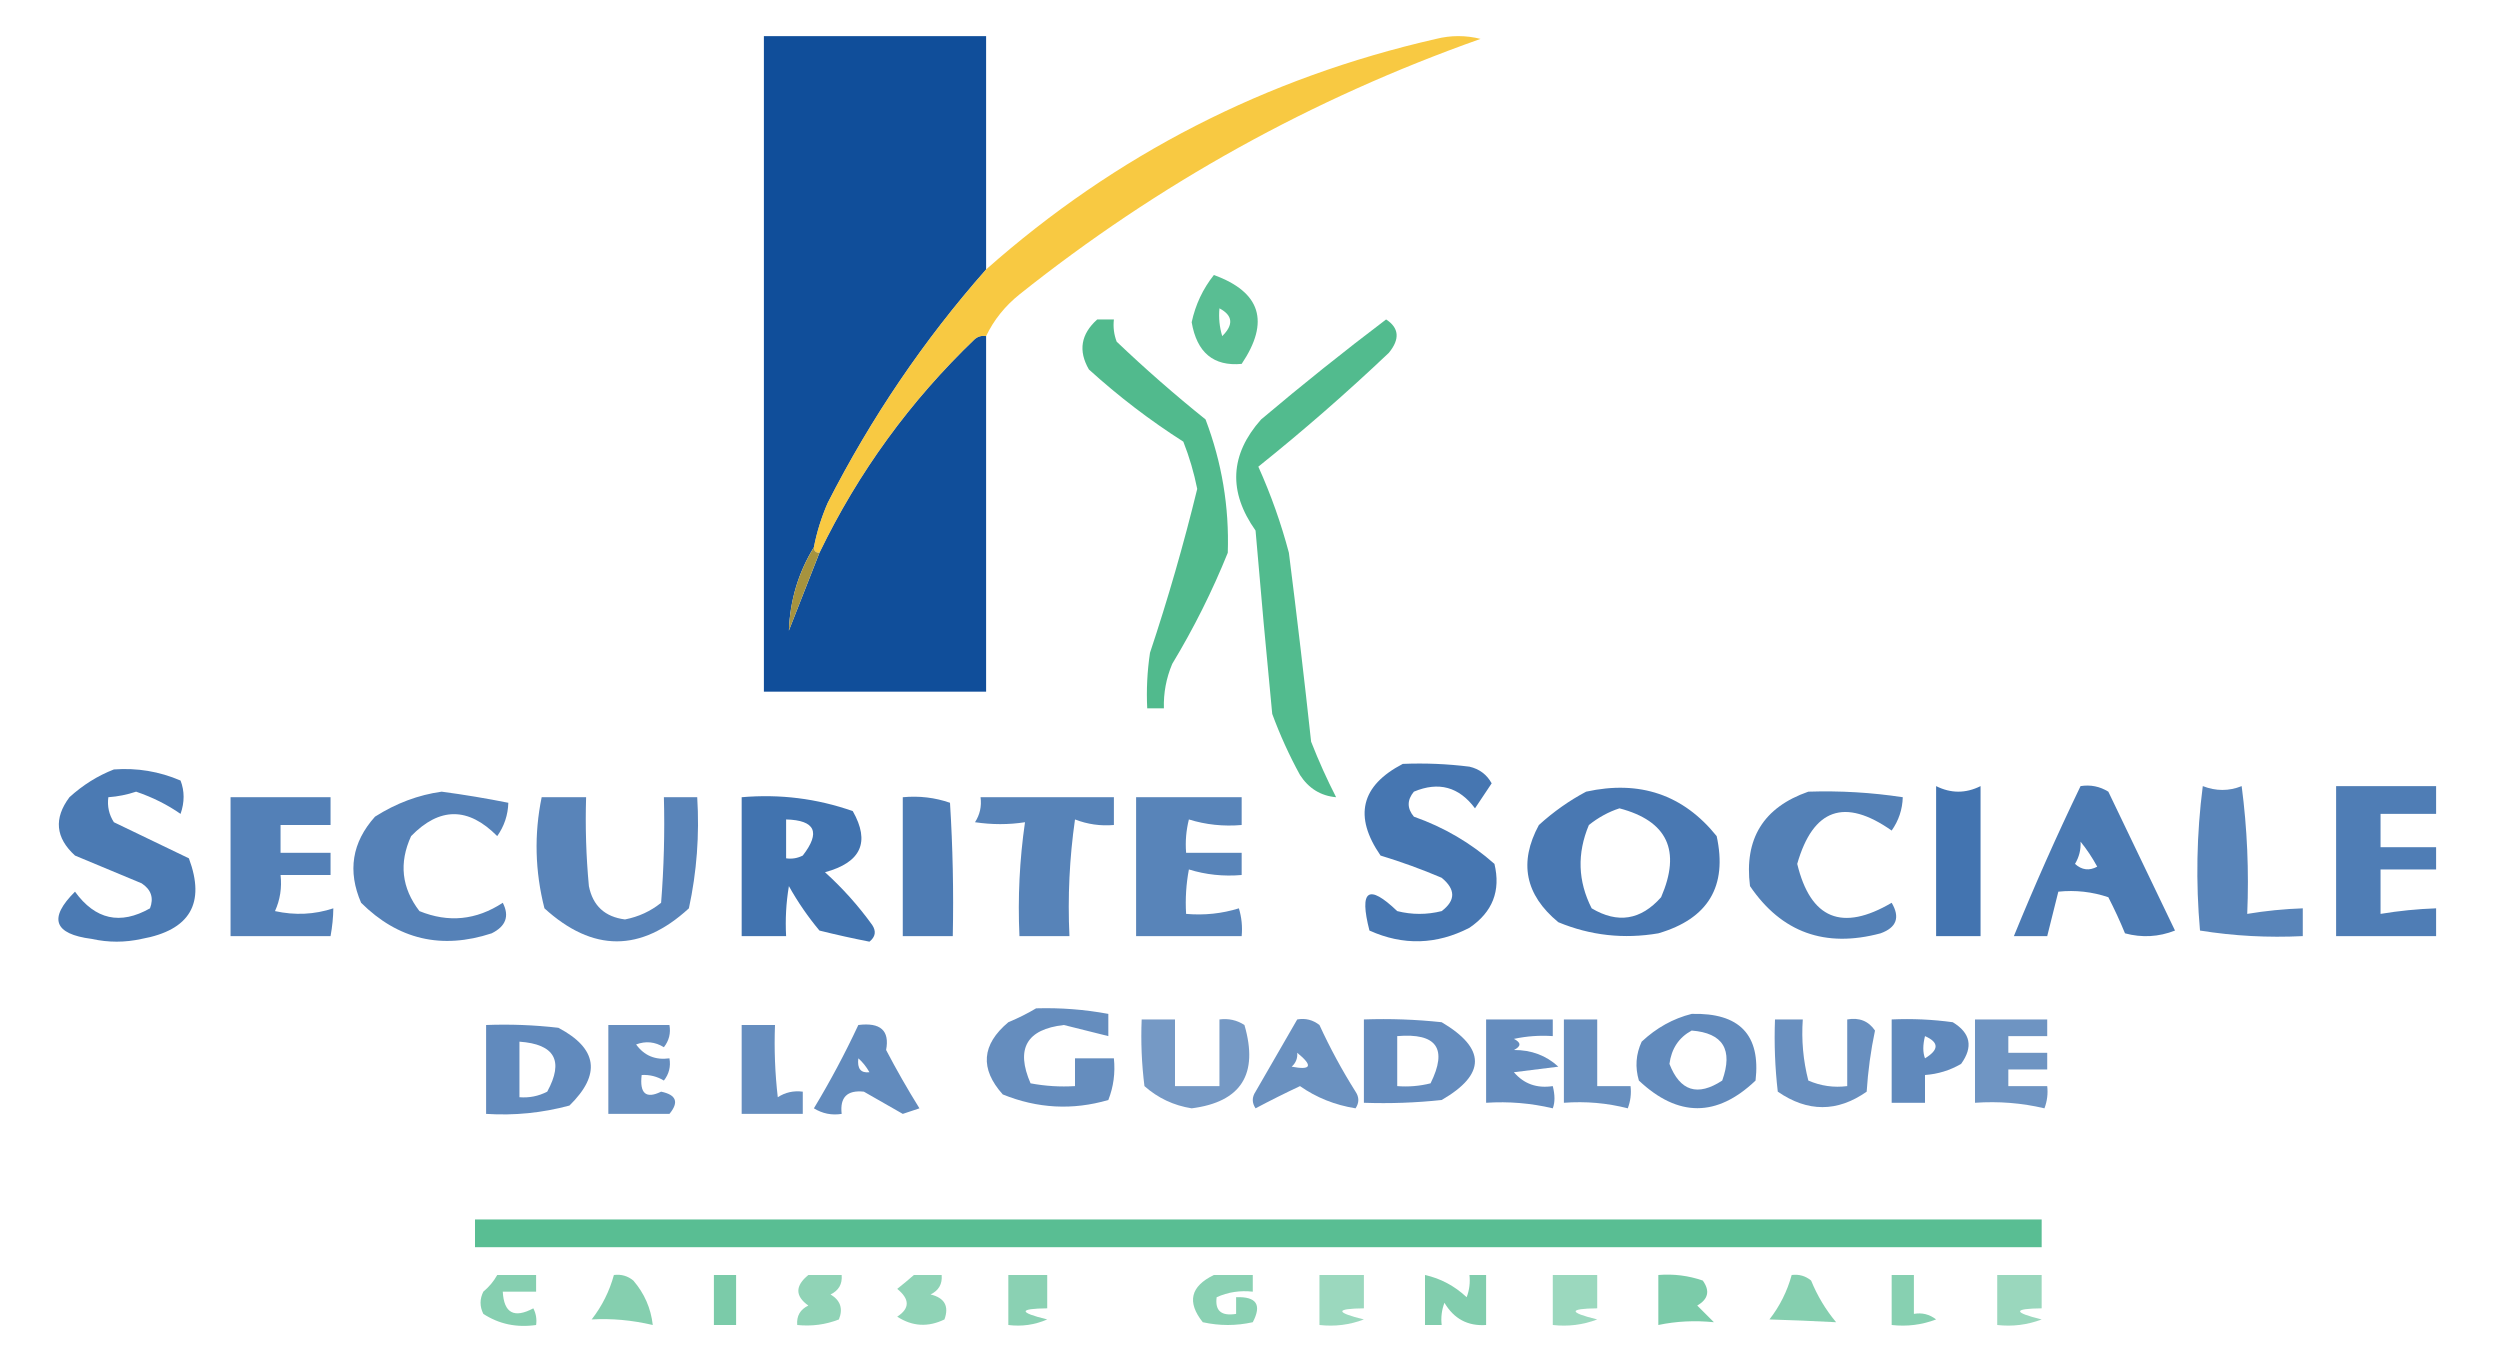 <?xml version="1.0" encoding="UTF-8"?>
<!DOCTYPE svg PUBLIC "-//W3C//DTD SVG 1.1//EN" "http://www.w3.org/Graphics/SVG/1.1/DTD/svg11.dtd">
<svg xmlns="http://www.w3.org/2000/svg" version="1.1" width="450px" height="245px" style="shape-rendering:geometricPrecision; text-rendering:geometricPrecision; image-rendering:optimizeQuality; fill-rule:evenodd; clip-rule:evenodd" xmlns:xlink="http://www.w3.org/1999/xlink">
<g><path style="opacity:0.939" fill="#024394" d="M 177.5,48.5 C 166.303,61.189 156.803,75.189 149,90.5C 147.864,93.096 147.031,95.763 146.5,98.5C 143.698,103.075 142.198,108.075 142,113.5C 143.836,108.814 145.669,104.148 147.5,99.5C 154.5,85.014 163.833,72.18 175.5,61C 176.094,60.536 176.761,60.369 177.5,60.5C 177.5,81.833 177.5,103.167 177.5,124.5C 164.167,124.5 150.833,124.5 137.5,124.5C 137.5,85.167 137.5,45.833 137.5,6.5C 150.833,6.5 164.167,6.5 177.5,6.5C 177.5,20.5 177.5,34.5 177.5,48.5 Z"/></g>
<g><path style="opacity:0.764" fill="#f6b909" d="M 177.5,60.5 C 176.761,60.369 176.094,60.536 175.5,61C 163.833,72.18 154.5,85.014 147.5,99.5C 146.833,99.5 146.5,99.167 146.5,98.5C 147.031,95.763 147.864,93.096 149,90.5C 156.803,75.189 166.303,61.189 177.5,48.5C 200.811,27.843 227.811,14.009 258.5,7C 261.167,6.333 263.833,6.333 266.5,7C 236.132,17.757 208.465,33.09 183.5,53C 180.882,55.106 178.882,57.606 177.5,60.5 Z"/></g>
<g><path style="opacity:0.651" fill="#009b59" d="M 218.5,49.5 C 226.939,52.572 228.606,57.905 223.5,65.5C 218.434,65.966 215.434,63.466 214.5,58C 215.187,54.828 216.521,51.994 218.5,49.5 Z M 219.5,55.5 C 221.914,56.777 222.081,58.443 220,60.5C 219.506,58.866 219.34,57.199 219.5,55.5 Z"/></g>
<g><path style="opacity:0.681" fill="#009b59" d="M 197.5,57.5 C 198.5,57.5 199.5,57.5 200.5,57.5C 200.343,58.873 200.51,60.207 201,61.5C 206.146,66.402 211.479,71.069 217,75.5C 219.941,83.256 221.274,91.256 221,99.5C 218.209,106.414 214.876,113.081 211,119.5C 209.921,122.063 209.421,124.729 209.5,127.5C 208.5,127.5 207.5,127.5 206.5,127.5C 206.335,124.15 206.502,120.817 207,117.5C 210.24,107.779 213.074,97.946 215.5,88C 214.917,85.082 214.084,82.249 213,79.5C 206.973,75.651 201.307,71.318 196,66.5C 194.058,63.141 194.558,60.141 197.5,57.5 Z"/></g>
<g><path style="opacity:0.677" fill="#009b59" d="M 249.5,57.5 C 251.847,59.03 252.014,61.03 250,63.5C 242.415,70.695 234.581,77.528 226.5,84C 228.758,89.016 230.591,94.183 232,99.5C 233.435,110.827 234.769,122.16 236,133.5C 237.37,136.991 238.87,140.325 240.5,143.5C 237.737,143.256 235.571,141.923 234,139.5C 232.059,135.952 230.393,132.286 229,128.5C 227.93,117.511 226.93,106.511 226,95.5C 221.046,88.496 221.379,81.83 227,75.5C 234.399,69.256 241.899,63.256 249.5,57.5 Z"/></g>
<g><path style="opacity:1" fill="#a6933e" d="M 146.5,98.5 C 146.5,99.167 146.833,99.5 147.5,99.5C 145.669,104.148 143.836,108.814 142,113.5C 142.198,108.075 143.698,103.075 146.5,98.5 Z"/></g>
<g><path style="opacity:0.725" fill="#004394" d="M 252.5,137.5 C 256.514,137.334 260.514,137.501 264.5,138C 266.291,138.415 267.624,139.415 268.5,141C 267.427,142.594 266.427,144.094 265.5,145.5C 262.62,141.631 258.954,140.631 254.5,142.5C 253.253,144.006 253.253,145.506 254.5,147C 259.929,148.911 264.762,151.744 269,155.5C 270.163,160.345 268.663,164.179 264.5,167C 258.564,170.064 252.564,170.231 246.5,167.5C 244.624,160.183 246.291,159.017 251.5,164C 254.167,164.667 256.833,164.667 259.5,164C 262.033,162.084 262.033,160.084 259.5,158C 255.91,156.47 252.243,155.136 248.5,154C 243.626,146.925 244.959,141.425 252.5,137.5 Z"/></g>
<g><path style="opacity:0.706" fill="#004394" d="M 20.5,138.5 C 24.675,138.188 28.675,138.855 32.5,140.5C 33.231,142.401 33.231,144.401 32.5,146.5C 30.124,144.841 27.457,143.507 24.5,142.5C 22.865,143.046 21.199,143.38 19.5,143.5C 19.287,145.144 19.62,146.644 20.5,148C 25.017,150.17 29.517,152.337 34,154.5C 37.028,162.598 34.195,167.431 25.5,169C 22.5,169.667 19.5,169.667 16.5,169C 9.685,168.124 8.685,165.291 13.5,160.5C 17.15,165.538 21.65,166.538 27,163.5C 27.711,161.633 27.211,160.133 25.5,159C 21.5,157.333 17.5,155.667 13.5,154C 9.991,150.799 9.658,147.299 12.5,143.5C 14.928,141.295 17.595,139.628 20.5,138.5 Z"/></g>
<g><path style="opacity:0.735" fill="#004394" d="M 348.5,141.5 C 351.167,142.833 353.833,142.833 356.5,141.5C 356.5,150.5 356.5,159.5 356.5,168.5C 353.833,168.5 351.167,168.5 348.5,168.5C 348.5,159.5 348.5,150.5 348.5,141.5 Z"/></g>
<g><path style="opacity:0.706" fill="#004394" d="M 374.5,141.5 C 376.288,141.215 377.955,141.548 379.5,142.5C 383.5,150.833 387.5,159.167 391.5,167.5C 388.554,168.655 385.554,168.821 382.5,168C 381.601,165.808 380.601,163.642 379.5,161.5C 376.572,160.516 373.572,160.183 370.5,160.5C 369.833,163.167 369.167,165.833 368.5,168.5C 366.5,168.5 364.5,168.5 362.5,168.5C 366.219,159.393 370.219,150.393 374.5,141.5 Z M 374.5,151.5 C 375.601,152.848 376.601,154.348 377.5,156C 376.056,156.781 374.723,156.614 373.5,155.5C 374.246,154.264 374.579,152.93 374.5,151.5 Z"/></g>
<g><path style="opacity:0.656" fill="#004394" d="M 396.5,141.5 C 398.881,142.42 401.214,142.42 403.5,141.5C 404.497,149.138 404.831,156.804 404.5,164.5C 407.807,163.949 411.14,163.616 414.5,163.5C 414.5,165.167 414.5,166.833 414.5,168.5C 408.242,168.81 402.076,168.476 396,167.5C 395.225,158.785 395.392,150.119 396.5,141.5 Z"/></g>
<g><path style="opacity:0.691" fill="#004394" d="M 420.5,141.5 C 426.5,141.5 432.5,141.5 438.5,141.5C 438.5,143.167 438.5,144.833 438.5,146.5C 435.167,146.5 431.833,146.5 428.5,146.5C 428.5,148.5 428.5,150.5 428.5,152.5C 431.833,152.5 435.167,152.5 438.5,152.5C 438.5,153.833 438.5,155.167 438.5,156.5C 435.167,156.5 431.833,156.5 428.5,156.5C 428.5,159.167 428.5,161.833 428.5,164.5C 431.807,163.949 435.14,163.616 438.5,163.5C 438.5,165.167 438.5,166.833 438.5,168.5C 432.5,168.5 426.5,168.5 420.5,168.5C 420.5,159.5 420.5,150.5 420.5,141.5 Z"/></g>
<g><path style="opacity:0.666" fill="#004394" d="M 79.5,142.5 C 83.524,143.038 87.524,143.705 91.5,144.5C 91.435,146.696 90.768,148.696 89.5,150.5C 84.293,145.233 79.126,145.233 74,150.5C 71.785,155.325 72.285,159.825 75.5,164C 80.732,166.13 85.732,165.63 90.5,162.5C 91.728,164.898 91.062,166.732 88.5,168C 79.495,170.956 71.661,169.123 65,162.5C 62.526,156.791 63.359,151.625 67.5,147C 71.301,144.584 75.301,143.084 79.5,142.5 Z"/></g>
<g><path style="opacity:0.713" fill="#004394" d="M 285.5,142.5 C 295.162,140.376 302.995,143.043 309,150.5C 310.972,159.543 307.472,165.377 298.5,168C 292.276,169.061 286.276,168.394 280.5,166C 274.516,161.068 273.35,155.234 277,148.5C 279.637,146.109 282.47,144.109 285.5,142.5 Z M 291.5,145.5 C 300.133,147.77 302.633,153.104 299,161.5C 295.353,165.622 291.187,166.289 286.5,163.5C 284.015,158.614 283.849,153.614 286,148.5C 287.719,147.131 289.552,146.131 291.5,145.5 Z"/></g>
<g><path style="opacity:0.672" fill="#004394" d="M 325.5,142.5 C 331.212,142.313 336.879,142.646 342.5,143.5C 342.435,145.696 341.768,147.696 340.5,149.5C 332.02,143.549 326.354,145.549 323.5,155.5C 325.9,165.417 331.567,167.75 340.5,162.5C 342.05,165.129 341.384,166.963 338.5,168C 328.51,170.673 320.676,167.84 315,159.5C 313.922,150.987 317.422,145.32 325.5,142.5 Z"/></g>
<g><path style="opacity:0.675" fill="#004394" d="M 41.5,143.5 C 47.5,143.5 53.5,143.5 59.5,143.5C 59.5,145.167 59.5,146.833 59.5,148.5C 56.5,148.5 53.5,148.5 50.5,148.5C 50.5,150.167 50.5,151.833 50.5,153.5C 53.5,153.5 56.5,153.5 59.5,153.5C 59.5,154.833 59.5,156.167 59.5,157.5C 56.5,157.5 53.5,157.5 50.5,157.5C 50.756,159.792 50.423,161.959 49.5,164C 53.092,164.789 56.592,164.622 60,163.5C 59.981,165.107 59.815,166.774 59.5,168.5C 53.5,168.5 47.5,168.5 41.5,168.5C 41.5,160.167 41.5,151.833 41.5,143.5 Z"/></g>
<g><path style="opacity:0.65" fill="#004394" d="M 97.5,143.5 C 100.167,143.5 102.833,143.5 105.5,143.5C 105.334,148.844 105.501,154.177 106,159.5C 106.709,163.041 108.876,165.041 112.5,165.5C 114.949,165.02 117.115,164.02 119,162.5C 119.5,156.175 119.666,149.842 119.5,143.5C 121.5,143.5 123.5,143.5 125.5,143.5C 125.92,150.284 125.42,156.95 124,163.5C 115.365,171.423 106.698,171.423 98,163.5C 96.297,156.822 96.13,150.155 97.5,143.5 Z"/></g>
<g><path style="opacity:0.745" fill="#004394" d="M 133.5,143.5 C 140.391,142.901 147.058,143.735 153.5,146C 156.665,151.575 154.998,155.241 148.5,157C 151.685,159.884 154.518,163.051 157,166.5C 157.749,167.635 157.583,168.635 156.5,169.5C 153.497,168.915 150.497,168.248 147.5,167.5C 145.42,165.007 143.586,162.341 142,159.5C 141.502,162.482 141.335,165.482 141.5,168.5C 138.833,168.5 136.167,168.5 133.5,168.5C 133.5,160.167 133.5,151.833 133.5,143.5 Z M 141.5,147.5 C 146.747,147.64 147.747,149.806 144.5,154C 143.552,154.483 142.552,154.649 141.5,154.5C 141.5,152.167 141.5,149.833 141.5,147.5 Z"/></g>
<g><path style="opacity:0.692" fill="#004394" d="M 162.5,143.5 C 165.448,143.223 168.281,143.556 171,144.5C 171.5,152.493 171.666,160.493 171.5,168.5C 168.5,168.5 165.5,168.5 162.5,168.5C 162.5,160.167 162.5,151.833 162.5,143.5 Z"/></g>
<g><path style="opacity:0.659" fill="#004394" d="M 176.5,143.5 C 184.5,143.5 192.5,143.5 200.5,143.5C 200.5,145.167 200.5,146.833 200.5,148.5C 198.08,148.708 195.747,148.374 193.5,147.5C 192.503,154.468 192.17,161.468 192.5,168.5C 189.5,168.5 186.5,168.5 183.5,168.5C 183.188,161.578 183.521,154.744 184.5,148C 181.572,148.456 178.572,148.456 175.5,148C 176.38,146.644 176.714,145.144 176.5,143.5 Z"/></g>
<g><path style="opacity:0.655" fill="#004394" d="M 204.5,143.5 C 210.833,143.5 217.167,143.5 223.5,143.5C 223.5,145.167 223.5,146.833 223.5,148.5C 220.223,148.784 217.057,148.451 214,147.5C 213.505,149.473 213.338,151.473 213.5,153.5C 216.833,153.5 220.167,153.5 223.5,153.5C 223.5,154.833 223.5,156.167 223.5,157.5C 220.223,157.784 217.057,157.451 214,156.5C 213.503,159.146 213.336,161.813 213.5,164.5C 216.777,164.784 219.943,164.451 223,163.5C 223.494,165.134 223.66,166.801 223.5,168.5C 217.167,168.5 210.833,168.5 204.5,168.5C 204.5,160.167 204.5,151.833 204.5,143.5 Z"/></g>
<g><path style="opacity:0.605" fill="#004394" d="M 186.5,181.5 C 190.881,181.372 195.215,181.705 199.5,182.5C 199.5,183.833 199.5,185.167 199.5,186.5C 196.844,185.842 194.178,185.175 191.5,184.5C 184.788,185.267 182.788,188.767 185.5,195C 188.146,195.497 190.813,195.664 193.5,195.5C 193.5,193.833 193.5,192.167 193.5,190.5C 195.833,190.5 198.167,190.5 200.5,190.5C 200.768,193.119 200.435,195.619 199.5,198C 193.089,199.873 186.756,199.54 180.5,197C 176.354,192.375 176.687,188.041 181.5,184C 183.315,183.243 184.981,182.41 186.5,181.5 Z"/></g>
<g><path style="opacity:0.619" fill="#004394" d="M 304.5,182.5 C 313.112,182.272 316.945,186.272 316,194.5C 309.04,201.132 302.04,201.132 295,194.5C 294.289,192.101 294.456,189.768 295.5,187.5C 298.154,185.011 301.154,183.344 304.5,182.5 Z M 304.5,185.5 C 310.153,185.944 311.986,188.944 310,194.5C 305.562,197.409 302.396,196.409 300.5,191.5C 300.866,188.744 302.2,186.744 304.5,185.5 Z"/></g>
<g><path style="opacity:0.54" fill="#004394" d="M 205.5,183.5 C 207.5,183.5 209.5,183.5 211.5,183.5C 211.5,187.5 211.5,191.5 211.5,195.5C 214.167,195.5 216.833,195.5 219.5,195.5C 219.5,191.5 219.5,187.5 219.5,183.5C 221.144,183.286 222.644,183.62 224,184.5C 226.577,193.355 223.41,198.355 214.5,199.5C 211.257,198.985 208.424,197.652 206,195.5C 205.501,191.514 205.334,187.514 205.5,183.5 Z"/></g>
<g><path style="opacity:0.585" fill="#004394" d="M 233.5,183.5 C 234.978,183.238 236.311,183.571 237.5,184.5C 239.412,188.66 241.579,192.66 244,196.5C 244.667,197.5 244.667,198.5 244,199.5C 240.291,198.905 236.957,197.572 234,195.5C 231.344,196.747 228.677,198.08 226,199.5C 225.333,198.5 225.333,197.5 226,196.5C 228.512,192.139 231.012,187.806 233.5,183.5 Z M 233.5,189.5 C 236.377,191.846 236.044,192.679 232.5,192C 233.252,191.329 233.586,190.496 233.5,189.5 Z"/></g>
<g><path style="opacity:0.609" fill="#004394" d="M 245.5,183.5 C 250.179,183.334 254.845,183.501 259.5,184C 267.485,188.72 267.485,193.387 259.5,198C 254.845,198.499 250.179,198.666 245.5,198.5C 245.5,193.5 245.5,188.5 245.5,183.5 Z M 251.5,186.5 C 258.61,185.904 260.61,188.737 257.5,195C 255.527,195.495 253.527,195.662 251.5,195.5C 251.5,192.5 251.5,189.5 251.5,186.5 Z"/></g>
<g><path style="opacity:0.608" fill="#004394" d="M 267.5,183.5 C 271.5,183.5 275.5,183.5 279.5,183.5C 279.5,184.5 279.5,185.5 279.5,186.5C 277.143,186.337 274.81,186.503 272.5,187C 273.833,187.667 273.833,188.333 272.5,189C 275.651,188.988 278.318,189.988 280.5,192C 277.833,192.333 275.167,192.667 272.5,193C 274.303,195.103 276.636,195.936 279.5,195.5C 279.906,197.109 279.906,198.443 279.5,199.5C 275.571,198.567 271.571,198.234 267.5,198.5C 267.5,193.5 267.5,188.5 267.5,183.5 Z"/></g>
<g><path style="opacity:0.597" fill="#004394" d="M 281.5,183.5 C 283.5,183.5 285.5,183.5 287.5,183.5C 287.5,187.5 287.5,191.5 287.5,195.5C 289.5,195.5 291.5,195.5 293.5,195.5C 293.657,196.873 293.49,198.207 293,199.5C 289.27,198.54 285.437,198.207 281.5,198.5C 281.5,193.5 281.5,188.5 281.5,183.5 Z"/></g>
<g><path style="opacity:0.591" fill="#004394" d="M 319.5,183.5 C 321.167,183.5 322.833,183.5 324.5,183.5C 324.241,187.24 324.574,190.906 325.5,194.5C 327.743,195.474 330.076,195.808 332.5,195.5C 332.5,191.5 332.5,187.5 332.5,183.5C 334.665,183.116 336.332,183.783 337.5,185.5C 336.738,189.111 336.238,192.778 336,196.5C 330.714,200.209 325.38,200.209 320,196.5C 319.501,192.179 319.334,187.846 319.5,183.5 Z"/></g>
<g><path style="opacity:0.623" fill="#004394" d="M 340.5,183.5 C 344.182,183.335 347.848,183.501 351.5,184C 354.703,185.947 355.203,188.447 353,191.5C 350.993,192.669 348.827,193.335 346.5,193.5C 346.5,195.167 346.5,196.833 346.5,198.5C 344.5,198.5 342.5,198.5 340.5,198.5C 340.5,193.5 340.5,188.5 340.5,183.5 Z M 346.5,186.5 C 349.041,187.623 349.041,188.956 346.5,190.5C 346.094,189.443 346.094,188.109 346.5,186.5 Z"/></g>
<g><path style="opacity:0.568" fill="#004394" d="M 355.5,183.5 C 359.833,183.5 364.167,183.5 368.5,183.5C 368.5,184.5 368.5,185.5 368.5,186.5C 366.167,186.5 363.833,186.5 361.5,186.5C 361.5,187.5 361.5,188.5 361.5,189.5C 363.833,189.5 366.167,189.5 368.5,189.5C 368.5,190.5 368.5,191.5 368.5,192.5C 366.167,192.5 363.833,192.5 361.5,192.5C 361.5,193.5 361.5,194.5 361.5,195.5C 363.833,195.5 366.167,195.5 368.5,195.5C 368.657,196.873 368.49,198.207 368,199.5C 363.934,198.536 359.767,198.203 355.5,198.5C 355.5,193.5 355.5,188.5 355.5,183.5 Z"/></g>
<g><path style="opacity:0.621" fill="#004394" d="M 87.5,184.5 C 91.846,184.334 96.179,184.501 100.5,185C 107.565,188.726 108.232,193.392 102.5,199C 97.599,200.325 92.599,200.825 87.5,200.5C 87.5,195.167 87.5,189.833 87.5,184.5 Z M 93.5,187.5 C 99.868,187.95 101.534,190.95 98.5,196.5C 96.929,197.309 95.262,197.643 93.5,197.5C 93.5,194.167 93.5,190.833 93.5,187.5 Z"/></g>
<g><path style="opacity:0.599" fill="#004394" d="M 120.5,200.5 C 116.833,200.5 113.167,200.5 109.5,200.5C 109.5,195.167 109.5,189.833 109.5,184.5C 113.167,184.5 116.833,184.5 120.5,184.5C 120.762,185.978 120.429,187.311 119.5,188.5C 117.902,187.515 116.235,187.349 114.5,188C 115.955,190.016 117.955,190.849 120.5,190.5C 120.762,191.978 120.429,193.311 119.5,194.5C 118.264,193.754 116.93,193.421 115.5,193.5C 115.109,196.838 116.276,197.838 119,196.5C 121.744,197.061 122.244,198.394 120.5,200.5 Z"/></g>
<g><path style="opacity:0.6" fill="#004394" d="M 133.5,184.5 C 135.5,184.5 137.5,184.5 139.5,184.5C 139.334,188.846 139.501,193.179 140,197.5C 141.356,196.62 142.856,196.286 144.5,196.5C 144.5,197.833 144.5,199.167 144.5,200.5C 140.833,200.5 137.167,200.5 133.5,200.5C 133.5,195.167 133.5,189.833 133.5,184.5 Z"/></g>
<g><path style="opacity:0.617" fill="#004394" d="M 154.5,184.5 C 158.493,184 160.16,185.5 159.5,189C 161.374,192.581 163.374,196.081 165.5,199.5C 164.5,199.833 163.5,200.167 162.5,200.5C 160.167,199.167 157.833,197.833 155.5,196.5C 152.488,196.179 151.155,197.512 151.5,200.5C 149.712,200.785 148.045,200.452 146.5,199.5C 149.434,194.632 152.1,189.632 154.5,184.5 Z M 154.5,190.5 C 155.267,191.172 155.934,192.005 156.5,193C 154.939,193.188 154.272,192.355 154.5,190.5 Z"/></g>
<g><path style="opacity:0.004" fill="#004394" d="M 120.5,200.5 C 121.833,201.167 121.833,201.167 120.5,200.5 Z"/></g>
<g><path style="opacity:0.65" fill="#009b59" d="M 85.5,219.5 C 179.5,219.5 273.5,219.5 367.5,219.5C 367.5,221.167 367.5,222.833 367.5,224.5C 273.5,224.5 179.5,224.5 85.5,224.5C 85.5,222.833 85.5,221.167 85.5,219.5 Z"/></g>
<g><path style="opacity:0.475" fill="#009b59" d="M 89.5,229.5 C 91.833,229.5 94.167,229.5 96.5,229.5C 96.5,230.5 96.5,231.5 96.5,232.5C 94.5,232.5 92.5,232.5 90.5,232.5C 90.701,236.35 92.534,237.35 96,235.5C 96.483,236.448 96.65,237.448 96.5,238.5C 92.993,239.006 89.826,238.34 87,236.5C 86.333,235.167 86.333,233.833 87,232.5C 88.045,231.627 88.878,230.627 89.5,229.5 Z"/></g>
<g><path style="opacity:0.477" fill="#009b59" d="M 110.5,229.5 C 111.822,229.33 112.989,229.663 114,230.5C 115.993,232.818 117.159,235.484 117.5,238.5C 113.743,237.622 110.076,237.289 106.5,237.5C 108.372,235.09 109.705,232.423 110.5,229.5 Z"/></g>
<g><path style="opacity:0.516" fill="#009b59" d="M 128.5,229.5 C 129.833,229.5 131.167,229.5 132.5,229.5C 132.5,232.5 132.5,235.5 132.5,238.5C 131.167,238.5 129.833,238.5 128.5,238.5C 128.5,235.5 128.5,232.5 128.5,229.5 Z"/></g>
<g><path style="opacity:0.436" fill="#009b59" d="M 145.5,229.5 C 147.5,229.5 149.5,229.5 151.5,229.5C 151.64,231.124 150.973,232.29 149.5,233C 151.283,234.067 151.783,235.567 151,237.5C 148.619,238.435 146.119,238.768 143.5,238.5C 143.36,236.876 144.027,235.71 145.5,235C 143.103,233.29 143.103,231.456 145.5,229.5 Z"/></g>
<g><path style="opacity:0.438" fill="#009b59" d="M 164.5,229.5 C 166.167,229.5 167.833,229.5 169.5,229.5C 169.64,231.124 168.973,232.29 167.5,233C 170.032,233.612 170.865,235.112 170,237.5C 167.051,238.934 164.218,238.768 161.5,237C 163.781,235.518 163.781,233.851 161.5,232C 162.571,231.148 163.571,230.315 164.5,229.5 Z"/></g>
<g><path style="opacity:0.46" fill="#009b59" d="M 181.5,229.5 C 183.833,229.5 186.167,229.5 188.5,229.5C 188.5,231.5 188.5,233.5 188.5,235.5C 183.318,235.557 183.318,236.224 188.5,237.5C 186.257,238.474 183.924,238.808 181.5,238.5C 181.5,235.5 181.5,232.5 181.5,229.5 Z"/></g>
<g><path style="opacity:0.46" fill="#009b59" d="M 218.5,229.5 C 220.833,229.5 223.167,229.5 225.5,229.5C 225.5,230.5 225.5,231.5 225.5,232.5C 223.208,232.244 221.041,232.577 219,233.5C 218.667,235.934 219.834,236.934 222.5,236.5C 222.5,235.5 222.5,234.5 222.5,233.5C 226.161,233.35 227.161,234.85 225.5,238C 222.5,238.667 219.5,238.667 216.5,238C 213.614,234.374 214.281,231.541 218.5,229.5 Z"/></g>
<g><path style="opacity:0.394" fill="#009b59" d="M 237.5,229.5 C 240.167,229.5 242.833,229.5 245.5,229.5C 245.5,231.5 245.5,233.5 245.5,235.5C 240.318,235.557 240.318,236.224 245.5,237.5C 242.914,238.48 240.247,238.813 237.5,238.5C 237.5,235.5 237.5,232.5 237.5,229.5 Z"/></g>
<g><path style="opacity:0.493" fill="#009b59" d="M 256.5,229.5 C 259.315,230.126 261.815,231.46 264,233.5C 264.49,232.207 264.657,230.873 264.5,229.5C 265.5,229.5 266.5,229.5 267.5,229.5C 267.5,232.5 267.5,235.5 267.5,238.5C 264.215,238.731 261.715,237.397 260,234.5C 259.51,235.793 259.343,237.127 259.5,238.5C 258.5,238.5 257.5,238.5 256.5,238.5C 256.5,235.5 256.5,232.5 256.5,229.5 Z"/></g>
<g><path style="opacity:0.393" fill="#009b59" d="M 279.5,229.5 C 282.167,229.5 284.833,229.5 287.5,229.5C 287.5,231.5 287.5,233.5 287.5,235.5C 282.318,235.557 282.318,236.224 287.5,237.5C 284.914,238.48 282.247,238.813 279.5,238.5C 279.5,235.5 279.5,232.5 279.5,229.5 Z"/></g>
<g><path style="opacity:0.516" fill="#009b59" d="M 298.5,229.5 C 301.249,229.274 303.916,229.607 306.5,230.5C 307.83,232.347 307.497,233.847 305.5,235C 306.5,236 307.5,237 308.5,238C 305.064,237.652 301.731,237.819 298.5,238.5C 298.5,235.5 298.5,232.5 298.5,229.5 Z"/></g>
<g><path style="opacity:0.477" fill="#009b59" d="M 322.5,229.5 C 323.822,229.33 324.989,229.663 326,230.5C 327.123,233.249 328.623,235.749 330.5,238C 326.389,237.782 322.389,237.615 318.5,237.5C 320.372,235.09 321.705,232.423 322.5,229.5 Z"/></g>
<g><path style="opacity:0.471" fill="#009b59" d="M 340.5,229.5 C 341.833,229.5 343.167,229.5 344.5,229.5C 344.5,231.833 344.5,234.167 344.5,236.5C 345.978,236.238 347.311,236.571 348.5,237.5C 345.914,238.48 343.247,238.813 340.5,238.5C 340.5,235.5 340.5,232.5 340.5,229.5 Z"/></g>
<g><path style="opacity:0.397" fill="#009b59" d="M 359.5,229.5 C 362.167,229.5 364.833,229.5 367.5,229.5C 367.5,231.5 367.5,233.5 367.5,235.5C 362.318,235.557 362.318,236.224 367.5,237.5C 364.914,238.48 362.247,238.813 359.5,238.5C 359.5,235.5 359.5,232.5 359.5,229.5 Z"/></g>
</svg>
